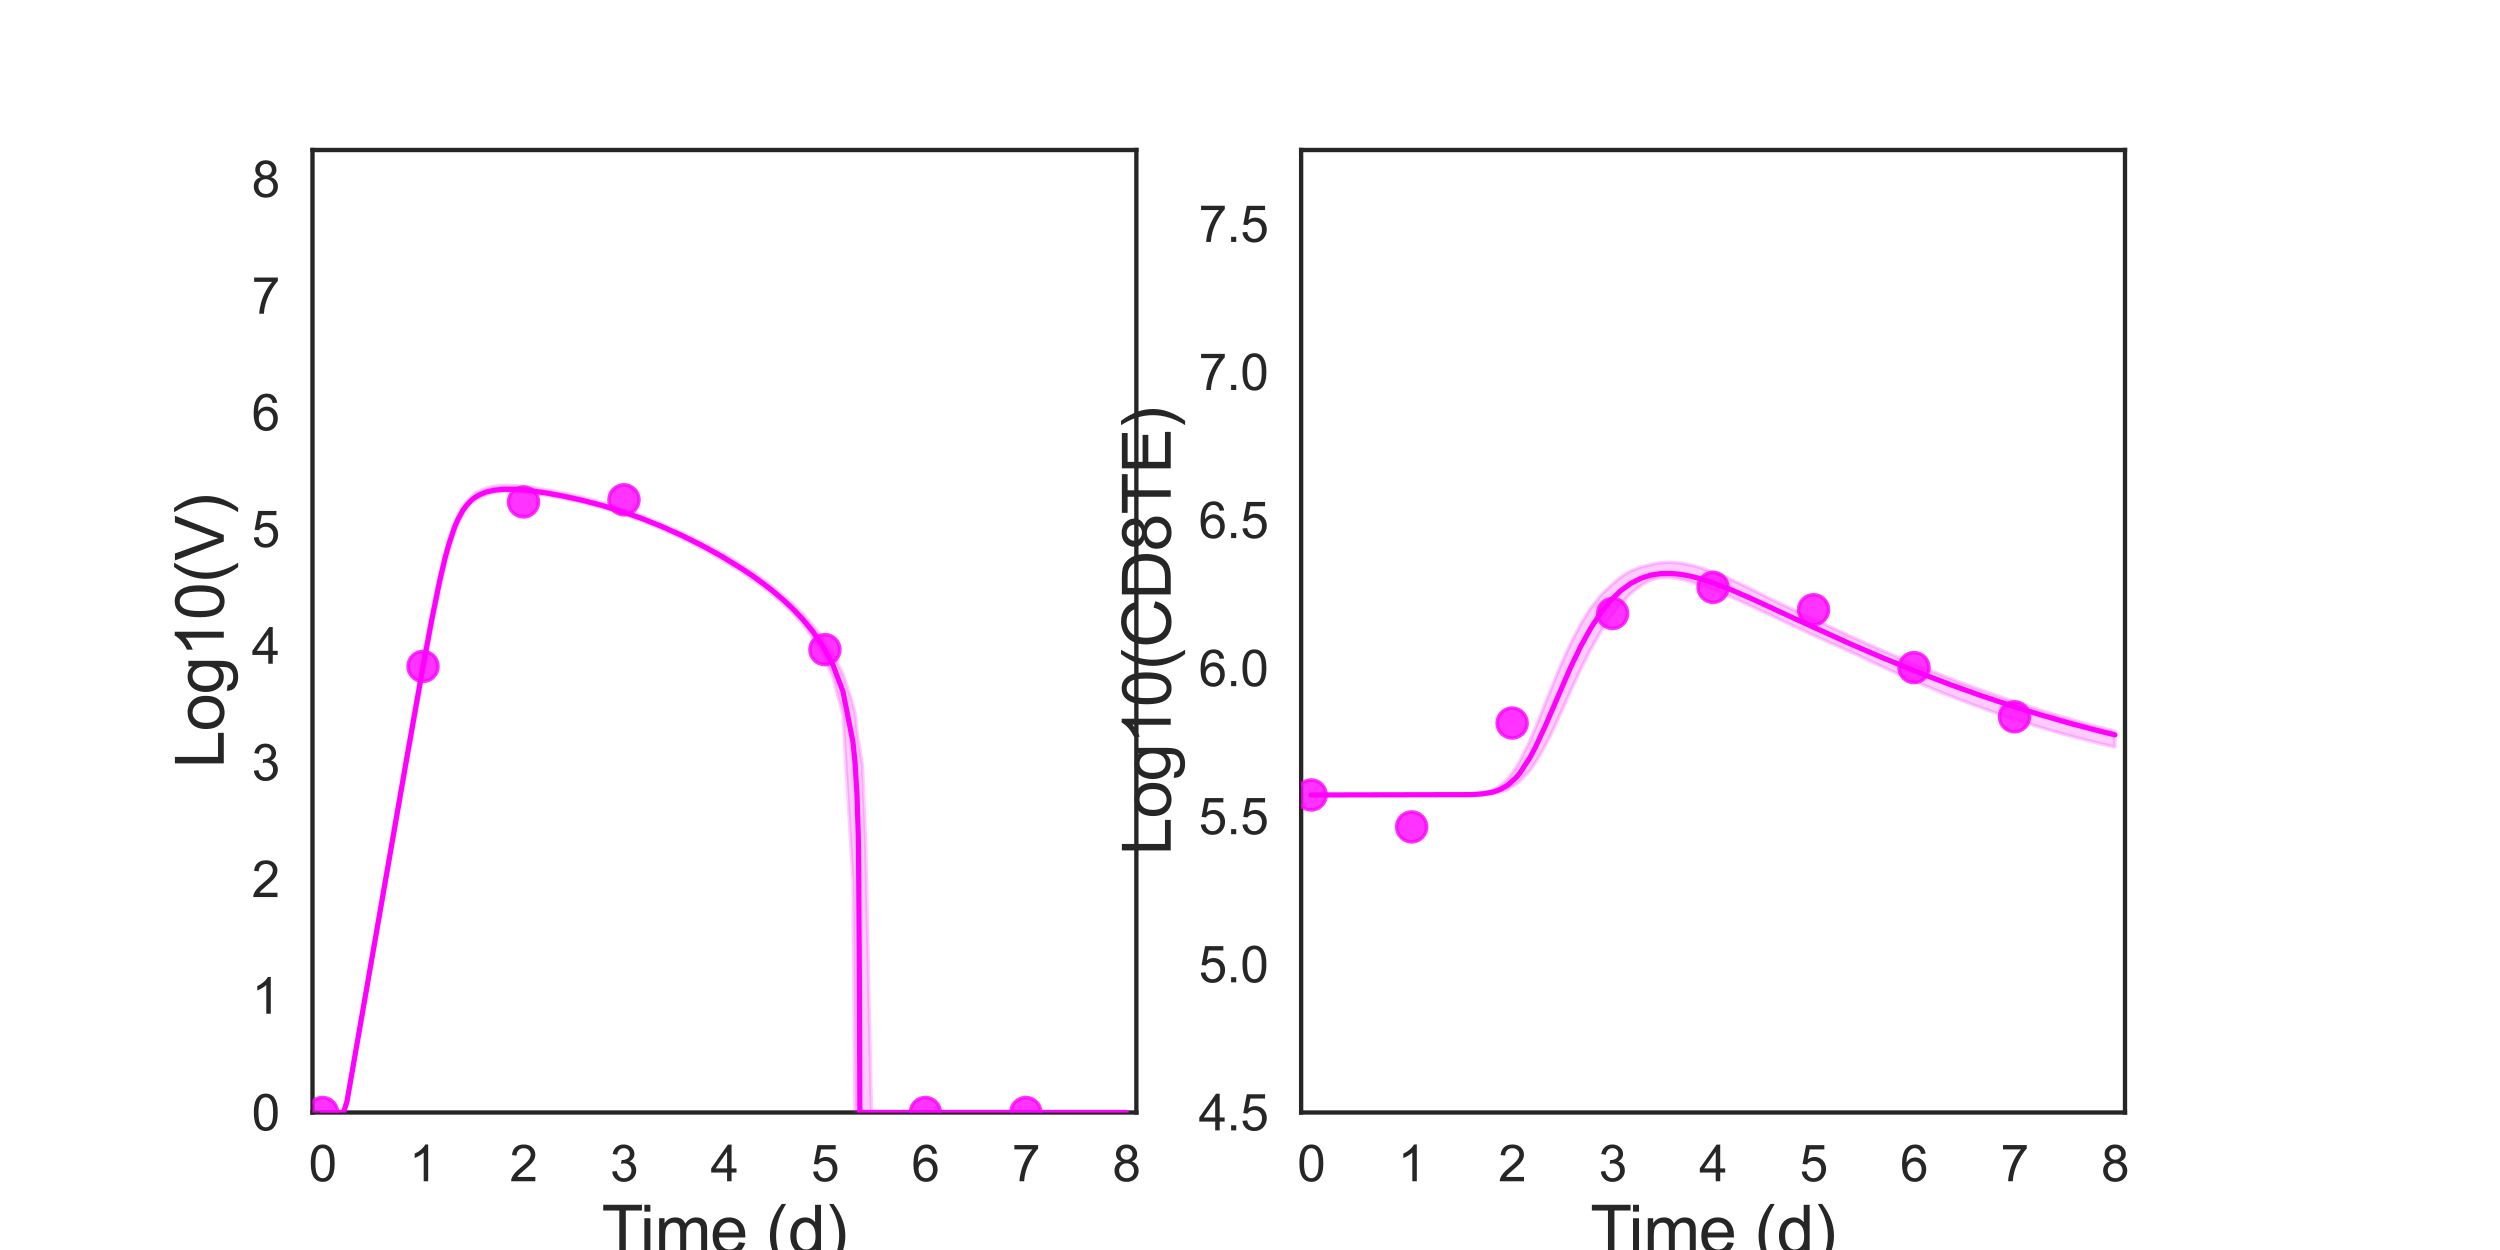 <?xml version="1.0" encoding="utf-8" standalone="no"?>
<!DOCTYPE svg PUBLIC "-//W3C//DTD SVG 1.1//EN"
  "http://www.w3.org/Graphics/SVG/1.1/DTD/svg11.dtd">
<svg xmlns:xlink="http://www.w3.org/1999/xlink" width="720pt" height="360pt" viewBox="0 0 720 360" xmlns="http://www.w3.org/2000/svg" version="1.1">
 <defs>
  <style type="text/css">*{stroke-linejoin: round; stroke-linecap: butt}</style>
 </defs>
 <g id="figure_1">
  <g id="patch_1">
   <path d="M 0 360 
L 720 360 
L 720 0 
L 0 0 
z
" style="fill: #ffffff"/>
  </g>
  <g id="axes_1">
   <g id="patch_2">
    <path d="M 90 320.4 
L 327.273 320.4 
L 327.273 43.2 
L 90 43.2 
z
" style="fill: #ffffff"/>
   </g>
   <g id="matplotlib.axis_1">
    <g id="xtick_1">
     <g id="text_1">
      <!-- 0 -->
      <g style="fill: #262626" transform="translate(88.89 340.207) scale(0.144 -0.144)">
       <defs>
        <path id="ArialMT-30" d="M 266 2259 
Q 266 3072 433 3567 
Q 600 4063 929 4331 
Q 1259 4600 1759 4600 
Q 2128 4600 2406 4451 
Q 2684 4303 2865 4023 
Q 3047 3744 3150 3342 
Q 3253 2941 3253 2259 
Q 3253 1453 3087 958 
Q 2922 463 2592 192 
Q 2263 -78 1759 -78 
Q 1097 -78 719 397 
Q 266 969 266 2259 
z
M 844 2259 
Q 844 1131 1108 757 
Q 1372 384 1759 384 
Q 2147 384 2411 759 
Q 2675 1134 2675 2259 
Q 2675 3391 2411 3762 
Q 2147 4134 1753 4134 
Q 1366 4134 1134 3806 
Q 844 3388 844 2259 
z
" transform="scale(0.016)"/>
       </defs>
       <use xlink:href="#ArialMT-30"/>
      </g>
     </g>
    </g>
    <g id="xtick_2">
     <g id="text_2">
      <!-- 1 -->
      <g style="fill: #262626" transform="translate(117.825 340.207) scale(0.144 -0.144)">
       <defs>
        <path id="ArialMT-31" d="M 2384 0 
L 1822 0 
L 1822 3584 
Q 1619 3391 1289 3197 
Q 959 3003 697 2906 
L 697 3450 
Q 1169 3672 1522 3987 
Q 1875 4303 2022 4600 
L 2384 4600 
L 2384 0 
z
" transform="scale(0.016)"/>
       </defs>
       <use xlink:href="#ArialMT-31"/>
      </g>
     </g>
    </g>
    <g id="xtick_3">
     <g id="text_3">
      <!-- 2 -->
      <g style="fill: #262626" transform="translate(146.761 340.207) scale(0.144 -0.144)">
       <defs>
        <path id="ArialMT-32" d="M 3222 541 
L 3222 0 
L 194 0 
Q 188 203 259 391 
Q 375 700 629 1000 
Q 884 1300 1366 1694 
Q 2113 2306 2375 2664 
Q 2638 3022 2638 3341 
Q 2638 3675 2398 3904 
Q 2159 4134 1775 4134 
Q 1369 4134 1125 3890 
Q 881 3647 878 3216 
L 300 3275 
Q 359 3922 746 4261 
Q 1134 4600 1788 4600 
Q 2447 4600 2831 4234 
Q 3216 3869 3216 3328 
Q 3216 3053 3103 2787 
Q 2991 2522 2730 2228 
Q 2469 1934 1863 1422 
Q 1356 997 1212 845 
Q 1069 694 975 541 
L 3222 541 
z
" transform="scale(0.016)"/>
       </defs>
       <use xlink:href="#ArialMT-32"/>
      </g>
     </g>
    </g>
    <g id="xtick_4">
     <g id="text_4">
      <!-- 3 -->
      <g style="fill: #262626" transform="translate(175.697 340.207) scale(0.144 -0.144)">
       <defs>
        <path id="ArialMT-33" d="M 269 1209 
L 831 1284 
Q 928 806 1161 595 
Q 1394 384 1728 384 
Q 2125 384 2398 659 
Q 2672 934 2672 1341 
Q 2672 1728 2419 1979 
Q 2166 2231 1775 2231 
Q 1616 2231 1378 2169 
L 1441 2663 
Q 1497 2656 1531 2656 
Q 1891 2656 2178 2843 
Q 2466 3031 2466 3422 
Q 2466 3731 2256 3934 
Q 2047 4138 1716 4138 
Q 1388 4138 1169 3931 
Q 950 3725 888 3313 
L 325 3413 
Q 428 3978 793 4289 
Q 1159 4600 1703 4600 
Q 2078 4600 2393 4439 
Q 2709 4278 2876 4000 
Q 3044 3722 3044 3409 
Q 3044 3113 2884 2869 
Q 2725 2625 2413 2481 
Q 2819 2388 3044 2092 
Q 3269 1797 3269 1353 
Q 3269 753 2831 336 
Q 2394 -81 1725 -81 
Q 1122 -81 723 278 
Q 325 638 269 1209 
z
" transform="scale(0.016)"/>
       </defs>
       <use xlink:href="#ArialMT-33"/>
      </g>
     </g>
    </g>
    <g id="xtick_5">
     <g id="text_5">
      <!-- 4 -->
      <g style="fill: #262626" transform="translate(204.632 340.207) scale(0.144 -0.144)">
       <defs>
        <path id="ArialMT-34" d="M 2069 0 
L 2069 1097 
L 81 1097 
L 81 1613 
L 2172 4581 
L 2631 4581 
L 2631 1613 
L 3250 1613 
L 3250 1097 
L 2631 1097 
L 2631 0 
L 2069 0 
z
M 2069 1613 
L 2069 3678 
L 634 1613 
L 2069 1613 
z
" transform="scale(0.016)"/>
       </defs>
       <use xlink:href="#ArialMT-34"/>
      </g>
     </g>
    </g>
    <g id="xtick_6">
     <g id="text_6">
      <!-- 5 -->
      <g style="fill: #262626" transform="translate(233.568 340.207) scale(0.144 -0.144)">
       <defs>
        <path id="ArialMT-35" d="M 266 1200 
L 856 1250 
Q 922 819 1161 601 
Q 1400 384 1738 384 
Q 2144 384 2425 690 
Q 2706 997 2706 1503 
Q 2706 1984 2436 2262 
Q 2166 2541 1728 2541 
Q 1456 2541 1237 2417 
Q 1019 2294 894 2097 
L 366 2166 
L 809 4519 
L 3088 4519 
L 3088 3981 
L 1259 3981 
L 1013 2750 
Q 1425 3038 1878 3038 
Q 2478 3038 2890 2622 
Q 3303 2206 3303 1553 
Q 3303 931 2941 478 
Q 2500 -78 1738 -78 
Q 1113 -78 717 272 
Q 322 622 266 1200 
z
" transform="scale(0.016)"/>
       </defs>
       <use xlink:href="#ArialMT-35"/>
      </g>
     </g>
    </g>
    <g id="xtick_7">
     <g id="text_7">
      <!-- 6 -->
      <g style="fill: #262626" transform="translate(262.504 340.207) scale(0.144 -0.144)">
       <defs>
        <path id="ArialMT-36" d="M 3184 3459 
L 2625 3416 
Q 2550 3747 2413 3897 
Q 2184 4138 1850 4138 
Q 1581 4138 1378 3988 
Q 1113 3794 959 3422 
Q 806 3050 800 2363 
Q 1003 2672 1297 2822 
Q 1591 2972 1913 2972 
Q 2475 2972 2870 2558 
Q 3266 2144 3266 1488 
Q 3266 1056 3080 686 
Q 2894 316 2569 119 
Q 2244 -78 1831 -78 
Q 1128 -78 684 439 
Q 241 956 241 2144 
Q 241 3472 731 4075 
Q 1159 4600 1884 4600 
Q 2425 4600 2770 4297 
Q 3116 3994 3184 3459 
z
M 888 1484 
Q 888 1194 1011 928 
Q 1134 663 1356 523 
Q 1578 384 1822 384 
Q 2178 384 2434 671 
Q 2691 959 2691 1453 
Q 2691 1928 2437 2201 
Q 2184 2475 1800 2475 
Q 1419 2475 1153 2201 
Q 888 1928 888 1484 
z
" transform="scale(0.016)"/>
       </defs>
       <use xlink:href="#ArialMT-36"/>
      </g>
     </g>
    </g>
    <g id="xtick_8">
     <g id="text_8">
      <!-- 7 -->
      <g style="fill: #262626" transform="translate(291.44 340.207) scale(0.144 -0.144)">
       <defs>
        <path id="ArialMT-37" d="M 303 3981 
L 303 4522 
L 3269 4522 
L 3269 4084 
Q 2831 3619 2401 2847 
Q 1972 2075 1738 1259 
Q 1569 684 1522 0 
L 944 0 
Q 953 541 1156 1306 
Q 1359 2072 1739 2783 
Q 2119 3494 2547 3981 
L 303 3981 
z
" transform="scale(0.016)"/>
       </defs>
       <use xlink:href="#ArialMT-37"/>
      </g>
     </g>
    </g>
    <g id="xtick_9">
     <g id="text_9">
      <!-- 8 -->
      <g style="fill: #262626" transform="translate(320.375 340.207) scale(0.144 -0.144)">
       <defs>
        <path id="ArialMT-38" d="M 1131 2484 
Q 781 2613 612 2850 
Q 444 3088 444 3419 
Q 444 3919 803 4259 
Q 1163 4600 1759 4600 
Q 2359 4600 2725 4251 
Q 3091 3903 3091 3403 
Q 3091 3084 2923 2848 
Q 2756 2613 2416 2484 
Q 2838 2347 3058 2040 
Q 3278 1734 3278 1309 
Q 3278 722 2862 322 
Q 2447 -78 1769 -78 
Q 1091 -78 675 323 
Q 259 725 259 1325 
Q 259 1772 486 2073 
Q 713 2375 1131 2484 
z
M 1019 3438 
Q 1019 3113 1228 2906 
Q 1438 2700 1772 2700 
Q 2097 2700 2305 2904 
Q 2513 3109 2513 3406 
Q 2513 3716 2298 3927 
Q 2084 4138 1766 4138 
Q 1444 4138 1231 3931 
Q 1019 3725 1019 3438 
z
M 838 1322 
Q 838 1081 952 856 
Q 1066 631 1291 507 
Q 1516 384 1775 384 
Q 2178 384 2440 643 
Q 2703 903 2703 1303 
Q 2703 1709 2433 1975 
Q 2163 2241 1756 2241 
Q 1359 2241 1098 1978 
Q 838 1716 838 1322 
z
" transform="scale(0.016)"/>
       </defs>
       <use xlink:href="#ArialMT-38"/>
      </g>
     </g>
    </g>
    <g id="text_10">
     <!-- Time (d) -->
     <g style="fill: #262626" transform="translate(173.266 361.046) scale(0.192 -0.192)">
      <defs>
       <path id="ArialMT-54" d="M 1659 0 
L 1659 4041 
L 150 4041 
L 150 4581 
L 3781 4581 
L 3781 4041 
L 2266 4041 
L 2266 0 
L 1659 0 
z
" transform="scale(0.016)"/>
       <path id="ArialMT-69" d="M 425 3934 
L 425 4581 
L 988 4581 
L 988 3934 
L 425 3934 
z
M 425 0 
L 425 3319 
L 988 3319 
L 988 0 
L 425 0 
z
" transform="scale(0.016)"/>
       <path id="ArialMT-6d" d="M 422 0 
L 422 3319 
L 925 3319 
L 925 2853 
Q 1081 3097 1340 3245 
Q 1600 3394 1931 3394 
Q 2300 3394 2536 3241 
Q 2772 3088 2869 2813 
Q 3263 3394 3894 3394 
Q 4388 3394 4653 3120 
Q 4919 2847 4919 2278 
L 4919 0 
L 4359 0 
L 4359 2091 
Q 4359 2428 4304 2576 
Q 4250 2725 4106 2815 
Q 3963 2906 3769 2906 
Q 3419 2906 3187 2673 
Q 2956 2441 2956 1928 
L 2956 0 
L 2394 0 
L 2394 2156 
Q 2394 2531 2256 2718 
Q 2119 2906 1806 2906 
Q 1569 2906 1367 2781 
Q 1166 2656 1075 2415 
Q 984 2175 984 1722 
L 984 0 
L 422 0 
z
" transform="scale(0.016)"/>
       <path id="ArialMT-65" d="M 2694 1069 
L 3275 997 
Q 3138 488 2766 206 
Q 2394 -75 1816 -75 
Q 1088 -75 661 373 
Q 234 822 234 1631 
Q 234 2469 665 2931 
Q 1097 3394 1784 3394 
Q 2450 3394 2872 2941 
Q 3294 2488 3294 1666 
Q 3294 1616 3291 1516 
L 816 1516 
Q 847 969 1125 678 
Q 1403 388 1819 388 
Q 2128 388 2347 550 
Q 2566 713 2694 1069 
z
M 847 1978 
L 2700 1978 
Q 2663 2397 2488 2606 
Q 2219 2931 1791 2931 
Q 1403 2931 1139 2672 
Q 875 2413 847 1978 
z
" transform="scale(0.016)"/>
       <path id="ArialMT-20" transform="scale(0.016)"/>
       <path id="ArialMT-28" d="M 1497 -1347 
Q 1031 -759 709 28 
Q 388 816 388 1659 
Q 388 2403 628 3084 
Q 909 3875 1497 4659 
L 1900 4659 
Q 1522 4009 1400 3731 
Q 1209 3300 1100 2831 
Q 966 2247 966 1656 
Q 966 153 1900 -1347 
L 1497 -1347 
z
" transform="scale(0.016)"/>
       <path id="ArialMT-64" d="M 2575 0 
L 2575 419 
Q 2259 -75 1647 -75 
Q 1250 -75 917 144 
Q 584 363 401 755 
Q 219 1147 219 1656 
Q 219 2153 384 2558 
Q 550 2963 881 3178 
Q 1213 3394 1622 3394 
Q 1922 3394 2156 3267 
Q 2391 3141 2538 2938 
L 2538 4581 
L 3097 4581 
L 3097 0 
L 2575 0 
z
M 797 1656 
Q 797 1019 1065 703 
Q 1334 388 1700 388 
Q 2069 388 2326 689 
Q 2584 991 2584 1609 
Q 2584 2291 2321 2609 
Q 2059 2928 1675 2928 
Q 1300 2928 1048 2622 
Q 797 2316 797 1656 
z
" transform="scale(0.016)"/>
       <path id="ArialMT-29" d="M 791 -1347 
L 388 -1347 
Q 1322 153 1322 1656 
Q 1322 2244 1188 2822 
Q 1081 3291 891 3722 
Q 769 4003 388 4659 
L 791 4659 
Q 1378 3875 1659 3084 
Q 1900 2403 1900 1659 
Q 1900 816 1576 28 
Q 1253 -759 791 -1347 
z
" transform="scale(0.016)"/>
      </defs>
      <use xlink:href="#ArialMT-54"/>
      <use xlink:href="#ArialMT-69" x="57.334"/>
      <use xlink:href="#ArialMT-6d" x="79.551"/>
      <use xlink:href="#ArialMT-65" x="162.852"/>
      <use xlink:href="#ArialMT-20" x="218.467"/>
      <use xlink:href="#ArialMT-28" x="246.25"/>
      <use xlink:href="#ArialMT-64" x="279.551"/>
      <use xlink:href="#ArialMT-29" x="335.166"/>
     </g>
    </g>
   </g>
   <g id="matplotlib.axis_2">
    <g id="ytick_1">
     <g id="text_11">
      <!-- 0 -->
      <g style="fill: #262626" transform="translate(72.492 325.554) scale(0.144 -0.144)">
       <use xlink:href="#ArialMT-30"/>
      </g>
     </g>
    </g>
    <g id="ytick_2">
     <g id="text_12">
      <!-- 1 -->
      <g style="fill: #262626" transform="translate(72.492 291.954) scale(0.144 -0.144)">
       <use xlink:href="#ArialMT-31"/>
      </g>
     </g>
    </g>
    <g id="ytick_3">
     <g id="text_13">
      <!-- 2 -->
      <g style="fill: #262626" transform="translate(72.492 258.354) scale(0.144 -0.144)">
       <use xlink:href="#ArialMT-32"/>
      </g>
     </g>
    </g>
    <g id="ytick_4">
     <g id="text_14">
      <!-- 3 -->
      <g style="fill: #262626" transform="translate(72.492 224.754) scale(0.144 -0.144)">
       <use xlink:href="#ArialMT-33"/>
      </g>
     </g>
    </g>
    <g id="ytick_5">
     <g id="text_15">
      <!-- 4 -->
      <g style="fill: #262626" transform="translate(72.492 191.154) scale(0.144 -0.144)">
       <use xlink:href="#ArialMT-34"/>
      </g>
     </g>
    </g>
    <g id="ytick_6">
     <g id="text_16">
      <!-- 5 -->
      <g style="fill: #262626" transform="translate(72.492 157.554) scale(0.144 -0.144)">
       <use xlink:href="#ArialMT-35"/>
      </g>
     </g>
    </g>
    <g id="ytick_7">
     <g id="text_17">
      <!-- 6 -->
      <g style="fill: #262626" transform="translate(72.492 123.954) scale(0.144 -0.144)">
       <use xlink:href="#ArialMT-36"/>
      </g>
     </g>
    </g>
    <g id="ytick_8">
     <g id="text_18">
      <!-- 7 -->
      <g style="fill: #262626" transform="translate(72.492 90.354) scale(0.144 -0.144)">
       <use xlink:href="#ArialMT-37"/>
      </g>
     </g>
    </g>
    <g id="ytick_9">
     <g id="text_19">
      <!-- 8 -->
      <g style="fill: #262626" transform="translate(72.492 56.754) scale(0.144 -0.144)">
       <use xlink:href="#ArialMT-38"/>
      </g>
     </g>
    </g>
    <g id="text_20">
     <!-- Log10(V) -->
     <g style="fill: #262626" transform="translate(64.451 221.289) rotate(-90) scale(0.192 -0.192)">
      <defs>
       <path id="ArialMT-4c" d="M 469 0 
L 469 4581 
L 1075 4581 
L 1075 541 
L 3331 541 
L 3331 0 
L 469 0 
z
" transform="scale(0.016)"/>
       <path id="ArialMT-6f" d="M 213 1659 
Q 213 2581 725 3025 
Q 1153 3394 1769 3394 
Q 2453 3394 2887 2945 
Q 3322 2497 3322 1706 
Q 3322 1066 3130 698 
Q 2938 331 2570 128 
Q 2203 -75 1769 -75 
Q 1072 -75 642 372 
Q 213 819 213 1659 
z
M 791 1659 
Q 791 1022 1069 705 
Q 1347 388 1769 388 
Q 2188 388 2466 706 
Q 2744 1025 2744 1678 
Q 2744 2294 2464 2611 
Q 2184 2928 1769 2928 
Q 1347 2928 1069 2612 
Q 791 2297 791 1659 
z
" transform="scale(0.016)"/>
       <path id="ArialMT-67" d="M 319 -275 
L 866 -356 
Q 900 -609 1056 -725 
Q 1266 -881 1628 -881 
Q 2019 -881 2231 -725 
Q 2444 -569 2519 -288 
Q 2563 -116 2559 434 
Q 2191 0 1641 0 
Q 956 0 581 494 
Q 206 988 206 1678 
Q 206 2153 378 2554 
Q 550 2956 876 3175 
Q 1203 3394 1644 3394 
Q 2231 3394 2613 2919 
L 2613 3319 
L 3131 3319 
L 3131 450 
Q 3131 -325 2973 -648 
Q 2816 -972 2473 -1159 
Q 2131 -1347 1631 -1347 
Q 1038 -1347 672 -1080 
Q 306 -813 319 -275 
z
M 784 1719 
Q 784 1066 1043 766 
Q 1303 466 1694 466 
Q 2081 466 2343 764 
Q 2606 1063 2606 1700 
Q 2606 2309 2336 2618 
Q 2066 2928 1684 2928 
Q 1309 2928 1046 2623 
Q 784 2319 784 1719 
z
" transform="scale(0.016)"/>
       <path id="ArialMT-56" d="M 1803 0 
L 28 4581 
L 684 4581 
L 1875 1253 
Q 2019 853 2116 503 
Q 2222 878 2363 1253 
L 3600 4581 
L 4219 4581 
L 2425 0 
L 1803 0 
z
" transform="scale(0.016)"/>
      </defs>
      <use xlink:href="#ArialMT-4c"/>
      <use xlink:href="#ArialMT-6f" x="55.615"/>
      <use xlink:href="#ArialMT-67" x="111.23"/>
      <use xlink:href="#ArialMT-31" x="166.846"/>
      <use xlink:href="#ArialMT-30" x="222.461"/>
      <use xlink:href="#ArialMT-28" x="278.076"/>
      <use xlink:href="#ArialMT-56" x="311.377"/>
      <use xlink:href="#ArialMT-29" x="378.076"/>
     </g>
    </g>
   </g>
   <g id="patch_3">
    <path d="M 90 320.4 
L 90 43.2 
" style="fill: none; stroke: #262626; stroke-width: 1.25; stroke-linejoin: miter; stroke-linecap: square"/>
   </g>
   <g id="patch_4">
    <path d="M 327.273 320.4 
L 327.273 43.2 
" style="fill: none; stroke: #262626; stroke-width: 1.25; stroke-linejoin: miter; stroke-linecap: square"/>
   </g>
   <g id="patch_5">
    <path d="M 90 320.4 
L 327.273 320.4 
" style="fill: none; stroke: #262626; stroke-width: 1.25; stroke-linejoin: miter; stroke-linecap: square"/>
   </g>
   <g id="patch_6">
    <path d="M 90 43.2 
L 327.273 43.2 
" style="fill: none; stroke: #262626; stroke-width: 1.25; stroke-linejoin: miter; stroke-linecap: square"/>
   </g>
   <g id="PolyCollection_1">
    <defs>
     <path id="m4a3218e621" d="M 92.894 -39.6 
L 92.894 -39.6 
L 92.894 -39.6 
L 92.898 -39.6 
L 92.936 -39.6 
L 93.01 -39.6 
L 93.182 -39.6 
L 93.566 -39.6 
L 93.949 -39.6 
L 94.719 -39.6 
L 95.49 -39.6 
L 96.629 -39.6 
L 97.573 -39.6 
L 98.938 -39.6 
L 99.941 -42.15 
L 101.46 -50.784 
L 102.457 -56.464 
L 103.827 -64.308 
L 104.854 -70.158 
L 106.337 -78.639 
L 107.348 -84.364 
L 108.693 -91.984 
L 109.724 -97.801 
L 111.164 -105.957 
L 112.177 -111.673 
L 113.505 -119.179 
L 114.533 -124.968 
L 115.944 -132.937 
L 116.953 -138.612 
L 118.274 -146.029 
L 119.297 -151.743 
L 120.704 -159.57 
L 121.72 -165.153 
L 123.221 -173.27 
L 124.222 -178.551 
L 125.599 -185.514 
L 126.644 -190.522 
L 128.147 -197.063 
L 129.198 -201.155 
L 130.818 -206.35 
L 131.873 -209.153 
L 133.314 -212.048 
L 134.393 -213.62 
L 135.756 -215.099 
L 136.758 -215.934 
L 137.97 -216.702 
L 138.959 -217.188 
L 139.986 -217.578 
L 140.844 -217.835 
L 141.612 -218.018 
L 142.278 -218.146 
L 142.872 -218.238 
L 143.4 -218.305 
L 143.928 -218.358 
L 144.359 -218.394 
L 144.751 -218.419 
L 145.144 -218.438 
L 145.464 -218.45 
L 145.826 -218.459 
L 146.986 -218.459 
L 147.464 -218.452 
L 148.857 -218.39 
L 149.515 -218.351 
L 151.813 -218.142 
L 152.958 -218.013 
L 155.852 -217.612 
L 157.363 -217.374 
L 160.256 -216.862 
L 162.224 -216.481 
L 165.118 -215.873 
L 167.527 -215.325 
L 170.421 -214.613 
L 173.315 -213.842 
L 176.208 -212.999 
L 179.102 -212.081 
L 181.995 -211.08 
L 184.889 -210.004 
L 187.782 -208.861 
L 190.676 -207.63 
L 193.57 -206.324 
L 196.463 -204.951 
L 199.357 -203.511 
L 202.25 -202.001 
L 205.144 -200.416 
L 208.037 -198.753 
L 210.931 -197.001 
L 213.825 -195.15 
L 216.718 -193.186 
L 219.612 -191.086 
L 222.505 -188.821 
L 225.399 -186.3 
L 228.292 -183.507 
L 231.186 -180.211 
L 234.08 -176.311 
L 236.973 -171.478 
L 239.867 -164.946 
L 242.76 -154.273 
L 245.654 -106.561 
L 246.233 -39.6 
L 246.811 -39.6 
L 247.003 -39.6 
L 247.184 -39.6 
L 247.252 -39.6 
L 247.439 -39.6 
L 247.469 -39.6 
L 247.49 -39.6 
L 247.517 -39.6 
L 247.539 -39.6 
L 247.539 -39.6 
L 247.545 -39.6 
L 247.556 -39.6 
L 247.571 -39.6 
L 247.598 -39.6 
L 247.639 -39.6 
L 247.691 -39.6 
L 247.766 -39.6 
L 247.905 -39.6 
L 248.412 -39.6 
L 249.354 -39.6 
L 250.989 -39.6 
L 252.623 -39.6 
L 254.945 -39.6 
L 257.267 -39.6 
L 259.991 -39.6 
L 262.715 -39.6 
L 265.608 -39.6 
L 268.502 -39.6 
L 271.396 -39.6 
L 274.289 -39.6 
L 277.183 -39.6 
L 280.076 -39.6 
L 282.97 -39.6 
L 285.863 -39.6 
L 288.757 -39.6 
L 291.651 -39.6 
L 294.544 -39.6 
L 297.438 -39.6 
L 300.331 -39.6 
L 303.225 -39.6 
L 306.118 -39.6 
L 309.012 -39.6 
L 311.906 -39.6 
L 314.799 -39.6 
L 317.693 -39.6 
L 320.586 -39.6 
L 323.48 -39.6 
L 324.379 -39.6 
L 324.379 -39.6 
L 324.379 -39.6 
L 323.48 -39.6 
L 320.586 -39.6 
L 317.693 -39.6 
L 314.799 -39.6 
L 311.906 -39.6 
L 309.012 -39.6 
L 306.118 -39.6 
L 303.225 -39.6 
L 300.331 -39.6 
L 297.438 -39.6 
L 294.544 -39.6 
L 291.651 -39.6 
L 288.757 -39.6 
L 285.863 -39.6 
L 282.97 -39.6 
L 280.076 -39.6 
L 277.183 -39.6 
L 274.289 -39.6 
L 271.396 -39.6 
L 268.502 -39.6 
L 265.608 -39.6 
L 262.715 -39.6 
L 259.991 -39.6 
L 257.267 -39.6 
L 254.945 -39.6 
L 252.623 -39.6 
L 250.989 -39.6 
L 249.354 -115.866 
L 248.412 -139.393 
L 247.905 -142.558 
L 247.766 -143.424 
L 247.691 -143.892 
L 247.639 -144.217 
L 247.598 -144.474 
L 247.571 -144.642 
L 247.556 -144.735 
L 247.545 -144.805 
L 247.539 -144.842 
L 247.539 -144.845 
L 247.517 -144.977 
L 247.49 -145.148 
L 247.469 -145.28 
L 247.439 -145.468 
L 247.252 -146.637 
L 247.184 -147.055 
L 247.003 -148.188 
L 246.811 -149.684 
L 246.233 -154.801 
L 245.654 -157.14 
L 242.76 -165.982 
L 239.867 -171.82 
L 236.973 -176.284 
L 234.08 -179.981 
L 231.186 -183.182 
L 228.292 -186.002 
L 225.399 -188.572 
L 222.505 -190.98 
L 219.612 -193.189 
L 216.718 -195.236 
L 213.825 -197.147 
L 210.931 -198.941 
L 208.037 -200.63 
L 205.144 -202.225 
L 202.25 -203.733 
L 199.357 -205.159 
L 196.463 -206.507 
L 193.57 -207.779 
L 190.676 -209.047 
L 187.782 -210.265 
L 184.889 -211.418 
L 181.995 -212.497 
L 179.102 -213.503 
L 176.208 -214.437 
L 173.315 -215.302 
L 170.421 -216.1 
L 167.527 -216.835 
L 165.118 -217.399 
L 162.224 -218.025 
L 160.256 -218.419 
L 157.363 -218.94 
L 155.852 -219.191 
L 152.958 -219.645 
L 151.813 -219.799 
L 149.515 -220.059 
L 148.857 -220.11 
L 147.464 -220.198 
L 146.986 -220.213 
L 145.826 -220.234 
L 145.464 -220.23 
L 145.144 -220.223 
L 144.751 -220.21 
L 144.359 -220.19 
L 143.928 -220.162 
L 143.4 -220.114 
L 142.872 -220.053 
L 142.278 -219.965 
L 141.612 -219.842 
L 140.844 -219.662 
L 139.986 -219.406 
L 138.959 -219.014 
L 137.97 -218.516 
L 136.758 -217.761 
L 135.756 -216.935 
L 134.393 -215.596 
L 133.314 -214.096 
L 131.873 -211.611 
L 130.818 -209.198 
L 129.198 -204.59 
L 128.147 -200.941 
L 126.644 -194.743 
L 125.599 -189.93 
L 124.222 -183.027 
L 123.221 -177.757 
L 121.72 -169.523 
L 120.704 -163.844 
L 119.297 -155.832 
L 118.274 -149.976 
L 116.953 -142.358 
L 115.944 -136.532 
L 114.533 -128.335 
L 113.505 -122.383 
L 112.177 -114.661 
L 111.164 -108.784 
L 109.724 -100.392 
L 108.693 -94.416 
L 107.348 -86.696 
L 106.337 -80.898 
L 104.854 -72.383 
L 103.827 -66.49 
L 102.457 -58.623 
L 101.46 -52.9 
L 99.941 -44.231 
L 98.938 -39.918 
L 97.573 -39.6 
L 96.629 -39.6 
L 95.49 -39.6 
L 94.719 -39.6 
L 93.949 -39.6 
L 93.566 -39.6 
L 93.182 -39.6 
L 93.01 -39.6 
L 92.936 -39.6 
L 92.898 -39.6 
L 92.894 -39.6 
L 92.894 -39.6 
z
" style="stroke: #ff00ff; stroke-opacity: 0.2"/>
    </defs>
    <g clip-path="url(#pa87ab9ea80)">
     <use xlink:href="#m4a3218e621" x="0" y="360" style="fill: #ff00ff; fill-opacity: 0.2; stroke: #ff00ff; stroke-opacity: 0.2"/>
    </g>
   </g>
   <g id="PathCollection_1">
    <defs>
     <path id="mc4c2728ec6" d="M 0 4.33 
C 1.148 4.33 2.25 3.874 3.062 3.062 
C 3.874 2.25 4.33 1.148 4.33 0 
C 4.33 -1.148 3.874 -2.25 3.062 -3.062 
C 2.25 -3.874 1.148 -4.33 0 -4.33 
C -1.148 -4.33 -2.25 -3.874 -3.062 -3.062 
C -3.874 -2.25 -4.33 -1.148 -4.33 0 
C -4.33 1.148 -3.874 2.25 -3.062 3.062 
C -2.25 3.874 -1.148 4.33 0 4.33 
z
" style="stroke: #ff00ff; stroke-opacity: 0.8"/>
    </defs>
    <g clip-path="url(#pa87ab9ea80)">
     <use xlink:href="#mc4c2728ec6" x="92.894" y="320.4" style="fill: #ff00ff; fill-opacity: 0.8; stroke: #ff00ff; stroke-opacity: 0.8"/>
     <use xlink:href="#mc4c2728ec6" x="121.829" y="191.916" style="fill: #ff00ff; fill-opacity: 0.8; stroke: #ff00ff; stroke-opacity: 0.8"/>
     <use xlink:href="#mc4c2728ec6" x="150.765" y="144.554" style="fill: #ff00ff; fill-opacity: 0.8; stroke: #ff00ff; stroke-opacity: 0.8"/>
     <use xlink:href="#mc4c2728ec6" x="179.701" y="143.938" style="fill: #ff00ff; fill-opacity: 0.8; stroke: #ff00ff; stroke-opacity: 0.8"/>
     <use xlink:href="#mc4c2728ec6" x="237.572" y="187.094" style="fill: #ff00ff; fill-opacity: 0.8; stroke: #ff00ff; stroke-opacity: 0.8"/>
     <use xlink:href="#mc4c2728ec6" x="266.508" y="320.4" style="fill: #ff00ff; fill-opacity: 0.8; stroke: #ff00ff; stroke-opacity: 0.8"/>
     <use xlink:href="#mc4c2728ec6" x="295.443" y="320.4" style="fill: #ff00ff; fill-opacity: 0.8; stroke: #ff00ff; stroke-opacity: 0.8"/>
    </g>
   </g>
   <g id="line2d_1">
    <path d="M 92.894 320.4 
L 98.938 320.4 
L 99.941 317.189 
L 116.953 219.487 
L 121.72 192.586 
L 124.222 179.104 
L 126.644 167.226 
L 128.147 160.847 
L 129.198 156.981 
L 130.818 152.104 
L 131.873 149.605 
L 133.314 146.975 
L 134.393 145.491 
L 135.756 144.075 
L 136.758 143.288 
L 137.97 142.554 
L 139.986 141.723 
L 142.278 141.188 
L 144.751 140.933 
L 147.464 140.91 
L 149.515 141.015 
L 152.958 141.354 
L 157.363 141.993 
L 162.224 142.887 
L 167.527 144.05 
L 173.315 145.55 
L 179.102 147.31 
L 184.889 149.347 
L 190.676 151.664 
L 196.463 154.261 
L 202.25 157.144 
L 208.037 160.337 
L 213.825 163.895 
L 216.718 165.84 
L 219.612 167.921 
L 222.505 170.166 
L 225.399 172.611 
L 228.292 175.313 
L 231.186 178.353 
L 234.08 181.865 
L 236.973 186.078 
L 239.867 191.449 
L 242.76 199.112 
L 245.654 213.712 
L 246.233 219.449 
L 246.811 228.744 
L 247.184 240.719 
L 247.252 244.415 
L 247.49 280.302 
L 247.639 320.4 
L 324.379 320.4 
L 324.379 320.4 
" clip-path="url(#pa87ab9ea80)" style="fill: none; stroke: #ff00ff; stroke-width: 1.5; stroke-linecap: round"/>
   </g>
  </g>
  <g id="axes_2">
   <g id="patch_7">
    <path d="M 374.727 320.4 
L 612 320.4 
L 612 43.2 
L 374.727 43.2 
z
" style="fill: #ffffff"/>
   </g>
   <g id="matplotlib.axis_3">
    <g id="xtick_10">
     <g id="text_21">
      <!-- 0 -->
      <g style="fill: #262626" transform="translate(373.617 340.207) scale(0.144 -0.144)">
       <use xlink:href="#ArialMT-30"/>
      </g>
     </g>
    </g>
    <g id="xtick_11">
     <g id="text_22">
      <!-- 1 -->
      <g style="fill: #262626" transform="translate(402.553 340.207) scale(0.144 -0.144)">
       <use xlink:href="#ArialMT-31"/>
      </g>
     </g>
    </g>
    <g id="xtick_12">
     <g id="text_23">
      <!-- 2 -->
      <g style="fill: #262626" transform="translate(431.488 340.207) scale(0.144 -0.144)">
       <use xlink:href="#ArialMT-32"/>
      </g>
     </g>
    </g>
    <g id="xtick_13">
     <g id="text_24">
      <!-- 3 -->
      <g style="fill: #262626" transform="translate(460.424 340.207) scale(0.144 -0.144)">
       <use xlink:href="#ArialMT-33"/>
      </g>
     </g>
    </g>
    <g id="xtick_14">
     <g id="text_25">
      <!-- 4 -->
      <g style="fill: #262626" transform="translate(489.36 340.207) scale(0.144 -0.144)">
       <use xlink:href="#ArialMT-34"/>
      </g>
     </g>
    </g>
    <g id="xtick_15">
     <g id="text_26">
      <!-- 5 -->
      <g style="fill: #262626" transform="translate(518.295 340.207) scale(0.144 -0.144)">
       <use xlink:href="#ArialMT-35"/>
      </g>
     </g>
    </g>
    <g id="xtick_16">
     <g id="text_27">
      <!-- 6 -->
      <g style="fill: #262626" transform="translate(547.231 340.207) scale(0.144 -0.144)">
       <use xlink:href="#ArialMT-36"/>
      </g>
     </g>
    </g>
    <g id="xtick_17">
     <g id="text_28">
      <!-- 7 -->
      <g style="fill: #262626" transform="translate(576.167 340.207) scale(0.144 -0.144)">
       <use xlink:href="#ArialMT-37"/>
      </g>
     </g>
    </g>
    <g id="xtick_18">
     <g id="text_29">
      <!-- 8 -->
      <g style="fill: #262626" transform="translate(605.103 340.207) scale(0.144 -0.144)">
       <use xlink:href="#ArialMT-38"/>
      </g>
     </g>
    </g>
    <g id="text_30">
     <!-- Time (d) -->
     <g style="fill: #262626" transform="translate(457.994 361.046) scale(0.192 -0.192)">
      <use xlink:href="#ArialMT-54"/>
      <use xlink:href="#ArialMT-69" x="57.334"/>
      <use xlink:href="#ArialMT-6d" x="79.551"/>
      <use xlink:href="#ArialMT-65" x="162.852"/>
      <use xlink:href="#ArialMT-20" x="218.467"/>
      <use xlink:href="#ArialMT-28" x="246.25"/>
      <use xlink:href="#ArialMT-64" x="279.551"/>
      <use xlink:href="#ArialMT-29" x="335.166"/>
     </g>
    </g>
   </g>
   <g id="matplotlib.axis_4">
    <g id="ytick_10">
     <g id="text_31">
      <!-- 4.5 -->
      <g style="fill: #262626" transform="translate(345.211 325.554) scale(0.144 -0.144)">
       <defs>
        <path id="ArialMT-2e" d="M 581 0 
L 581 641 
L 1222 641 
L 1222 0 
L 581 0 
z
" transform="scale(0.016)"/>
       </defs>
       <use xlink:href="#ArialMT-34"/>
       <use xlink:href="#ArialMT-2e" x="55.615"/>
       <use xlink:href="#ArialMT-35" x="83.398"/>
      </g>
     </g>
    </g>
    <g id="ytick_11">
     <g id="text_32">
      <!-- 5.0 -->
      <g style="fill: #262626" transform="translate(345.211 282.907) scale(0.144 -0.144)">
       <use xlink:href="#ArialMT-35"/>
       <use xlink:href="#ArialMT-2e" x="55.615"/>
       <use xlink:href="#ArialMT-30" x="83.398"/>
      </g>
     </g>
    </g>
    <g id="ytick_12">
     <g id="text_33">
      <!-- 5.5 -->
      <g style="fill: #262626" transform="translate(345.211 240.261) scale(0.144 -0.144)">
       <use xlink:href="#ArialMT-35"/>
       <use xlink:href="#ArialMT-2e" x="55.615"/>
       <use xlink:href="#ArialMT-35" x="83.398"/>
      </g>
     </g>
    </g>
    <g id="ytick_13">
     <g id="text_34">
      <!-- 6.0 -->
      <g style="fill: #262626" transform="translate(345.211 197.615) scale(0.144 -0.144)">
       <use xlink:href="#ArialMT-36"/>
       <use xlink:href="#ArialMT-2e" x="55.615"/>
       <use xlink:href="#ArialMT-30" x="83.398"/>
      </g>
     </g>
    </g>
    <g id="ytick_14">
     <g id="text_35">
      <!-- 6.5 -->
      <g style="fill: #262626" transform="translate(345.211 154.969) scale(0.144 -0.144)">
       <use xlink:href="#ArialMT-36"/>
       <use xlink:href="#ArialMT-2e" x="55.615"/>
       <use xlink:href="#ArialMT-35" x="83.398"/>
      </g>
     </g>
    </g>
    <g id="ytick_15">
     <g id="text_36">
      <!-- 7.0 -->
      <g style="fill: #262626" transform="translate(345.211 112.323) scale(0.144 -0.144)">
       <use xlink:href="#ArialMT-37"/>
       <use xlink:href="#ArialMT-2e" x="55.615"/>
       <use xlink:href="#ArialMT-30" x="83.398"/>
      </g>
     </g>
    </g>
    <g id="ytick_16">
     <g id="text_37">
      <!-- 7.5 -->
      <g style="fill: #262626" transform="translate(345.211 69.677) scale(0.144 -0.144)">
       <use xlink:href="#ArialMT-37"/>
       <use xlink:href="#ArialMT-2e" x="55.615"/>
       <use xlink:href="#ArialMT-35" x="83.398"/>
      </g>
     </g>
    </g>
    <g id="text_38">
     <!-- Log10(CD8TE) -->
     <g style="fill: #262626" transform="translate(337.17 246.357) rotate(-90) scale(0.192 -0.192)">
      <defs>
       <path id="ArialMT-43" d="M 3763 1606 
L 4369 1453 
Q 4178 706 3683 314 
Q 3188 -78 2472 -78 
Q 1731 -78 1267 223 
Q 803 525 561 1097 
Q 319 1669 319 2325 
Q 319 3041 592 3573 
Q 866 4106 1370 4382 
Q 1875 4659 2481 4659 
Q 3169 4659 3637 4309 
Q 4106 3959 4291 3325 
L 3694 3184 
Q 3534 3684 3231 3912 
Q 2928 4141 2469 4141 
Q 1941 4141 1586 3887 
Q 1231 3634 1087 3207 
Q 944 2781 944 2328 
Q 944 1744 1114 1308 
Q 1284 872 1643 656 
Q 2003 441 2422 441 
Q 2931 441 3284 734 
Q 3638 1028 3763 1606 
z
" transform="scale(0.016)"/>
       <path id="ArialMT-44" d="M 494 0 
L 494 4581 
L 2072 4581 
Q 2606 4581 2888 4516 
Q 3281 4425 3559 4188 
Q 3922 3881 4101 3404 
Q 4281 2928 4281 2316 
Q 4281 1794 4159 1391 
Q 4038 988 3847 723 
Q 3656 459 3429 307 
Q 3203 156 2883 78 
Q 2563 0 2147 0 
L 494 0 
z
M 1100 541 
L 2078 541 
Q 2531 541 2789 625 
Q 3047 709 3200 863 
Q 3416 1078 3536 1442 
Q 3656 1806 3656 2325 
Q 3656 3044 3420 3430 
Q 3184 3816 2847 3947 
Q 2603 4041 2063 4041 
L 1100 4041 
L 1100 541 
z
" transform="scale(0.016)"/>
       <path id="ArialMT-45" d="M 506 0 
L 506 4581 
L 3819 4581 
L 3819 4041 
L 1113 4041 
L 1113 2638 
L 3647 2638 
L 3647 2100 
L 1113 2100 
L 1113 541 
L 3925 541 
L 3925 0 
L 506 0 
z
" transform="scale(0.016)"/>
      </defs>
      <use xlink:href="#ArialMT-4c"/>
      <use xlink:href="#ArialMT-6f" x="55.615"/>
      <use xlink:href="#ArialMT-67" x="111.23"/>
      <use xlink:href="#ArialMT-31" x="166.846"/>
      <use xlink:href="#ArialMT-30" x="222.461"/>
      <use xlink:href="#ArialMT-28" x="278.076"/>
      <use xlink:href="#ArialMT-43" x="311.377"/>
      <use xlink:href="#ArialMT-44" x="383.594"/>
      <use xlink:href="#ArialMT-38" x="455.811"/>
      <use xlink:href="#ArialMT-54" x="511.426"/>
      <use xlink:href="#ArialMT-45" x="572.51"/>
      <use xlink:href="#ArialMT-29" x="639.209"/>
     </g>
    </g>
   </g>
   <g id="patch_8">
    <path d="M 374.727 320.4 
L 374.727 43.2 
" style="fill: none; stroke: #262626; stroke-width: 1.25; stroke-linejoin: miter; stroke-linecap: square"/>
   </g>
   <g id="patch_9">
    <path d="M 612 320.4 
L 612 43.2 
" style="fill: none; stroke: #262626; stroke-width: 1.25; stroke-linejoin: miter; stroke-linecap: square"/>
   </g>
   <g id="patch_10">
    <path d="M 374.727 320.4 
L 612 320.4 
" style="fill: none; stroke: #262626; stroke-width: 1.25; stroke-linejoin: miter; stroke-linecap: square"/>
   </g>
   <g id="patch_11">
    <path d="M 374.727 43.2 
L 612 43.2 
" style="fill: none; stroke: #262626; stroke-width: 1.25; stroke-linejoin: miter; stroke-linecap: square"/>
   </g>
   <g id="PolyCollection_2">
    <defs>
     <path id="m17ba0d8c86" d="M 377.621 -131.047 
L 377.621 -131.047 
L 377.621 -131.047 
L 377.625 -131.047 
L 377.663 -131.047 
L 377.738 -131.047 
L 377.91 -131.047 
L 378.293 -131.047 
L 378.676 -131.047 
L 379.447 -131.047 
L 380.217 -131.047 
L 381.356 -131.047 
L 382.3 -131.047 
L 383.665 -131.047 
L 384.668 -131.047 
L 386.187 -131.047 
L 387.184 -131.047 
L 388.555 -131.047 
L 389.581 -131.047 
L 391.065 -131.047 
L 392.075 -131.047 
L 393.42 -131.047 
L 394.451 -131.047 
L 395.891 -131.047 
L 396.904 -131.047 
L 398.232 -131.047 
L 399.26 -131.047 
L 400.671 -131.047 
L 401.68 -131.047 
L 403.001 -131.047 
L 404.024 -131.047 
L 405.432 -131.047 
L 406.448 -131.047 
L 407.948 -131.048 
L 408.949 -131.048 
L 410.326 -131.048 
L 411.371 -131.048 
L 412.875 -131.048 
L 413.925 -131.049 
L 415.545 -131.05 
L 416.601 -131.051 
L 418.042 -131.053 
L 419.12 -131.056 
L 420.484 -131.062 
L 421.485 -131.069 
L 422.698 -131.081 
L 423.686 -131.096 
L 424.713 -131.119 
L 425.571 -131.146 
L 426.339 -131.177 
L 427.005 -131.212 
L 427.6 -131.249 
L 428.127 -131.289 
L 428.655 -131.336 
L 429.086 -131.38 
L 429.479 -131.427 
L 429.871 -131.479 
L 430.191 -131.526 
L 430.553 -131.584 
L 431.713 -131.822 
L 432.191 -131.946 
L 433.584 -132.397 
L 434.242 -132.673 
L 436.54 -134.031 
L 437.686 -134.938 
L 440.579 -138.041 
L 442.09 -140.139 
L 444.983 -145.15 
L 446.951 -149.027 
L 449.845 -155.362 
L 452.255 -160.742 
L 455.148 -167.001 
L 458.042 -172.804 
L 460.935 -177.963 
L 463.829 -182.394 
L 466.723 -186.079 
L 469.616 -189.043 
L 472.51 -191.326 
L 475.403 -192.97 
L 478.297 -193.678 
L 481.19 -193.656 
L 484.084 -193.156 
L 486.978 -192.423 
L 489.871 -191.508 
L 492.765 -190.452 
L 495.658 -189.292 
L 498.552 -188.055 
L 501.445 -186.765 
L 504.339 -185.439 
L 507.233 -184.091 
L 510.126 -182.732 
L 513.02 -181.37 
L 515.913 -180.012 
L 518.807 -178.661 
L 521.7 -177.322 
L 524.594 -175.997 
L 527.488 -174.689 
L 530.381 -173.398 
L 530.96 -173.141 
L 531.539 -172.886 
L 531.73 -172.802 
L 531.912 -172.722 
L 531.979 -172.693 
L 532.166 -172.61 
L 532.196 -172.597 
L 532.217 -172.588 
L 532.245 -172.576 
L 532.266 -172.567 
L 532.266 -172.566 
L 532.272 -172.564 
L 532.284 -172.559 
L 532.298 -172.552 
L 532.325 -172.54 
L 532.366 -172.522 
L 532.419 -172.499 
L 532.494 -172.467 
L 532.632 -172.405 
L 533.14 -172.173 
L 534.082 -171.747 
L 535.716 -171.001 
L 537.35 -170.213 
L 539.672 -169.108 
L 541.995 -168.021 
L 544.718 -166.768 
L 547.442 -165.541 
L 550.336 -164.265 
L 553.229 -163.018 
L 556.123 -161.801 
L 559.016 -160.613 
L 561.91 -159.456 
L 564.804 -158.33 
L 567.697 -157.234 
L 570.591 -156.169 
L 573.484 -155.135 
L 576.378 -154.131 
L 579.271 -153.157 
L 582.165 -152.214 
L 585.059 -151.301 
L 587.952 -150.418 
L 590.846 -149.565 
L 593.739 -148.74 
L 596.633 -147.945 
L 599.526 -147.178 
L 602.42 -146.44 
L 605.314 -145.728 
L 608.207 -145.043 
L 609.106 -144.834 
L 609.106 -149.41 
L 609.106 -149.41 
L 608.207 -149.641 
L 605.314 -150.395 
L 602.42 -151.171 
L 599.526 -151.97 
L 596.633 -152.792 
L 593.739 -153.638 
L 590.846 -154.508 
L 587.952 -155.401 
L 585.059 -156.318 
L 582.165 -157.259 
L 579.271 -158.223 
L 576.378 -159.212 
L 573.484 -160.224 
L 570.591 -161.26 
L 567.697 -162.319 
L 564.804 -163.401 
L 561.91 -164.507 
L 559.016 -165.635 
L 556.123 -166.786 
L 553.229 -167.959 
L 550.336 -169.154 
L 547.442 -170.368 
L 544.718 -171.533 
L 541.995 -172.712 
L 539.672 -173.734 
L 537.35 -174.766 
L 535.716 -175.499 
L 534.082 -176.239 
L 533.14 -176.667 
L 532.632 -176.898 
L 532.494 -176.961 
L 532.419 -176.995 
L 532.366 -177.019 
L 532.325 -177.038 
L 532.298 -177.05 
L 532.284 -177.057 
L 532.272 -177.062 
L 532.266 -177.065 
L 532.266 -177.065 
L 532.245 -177.075 
L 532.217 -177.087 
L 532.196 -177.097 
L 532.166 -177.111 
L 531.979 -177.197 
L 531.912 -177.228 
L 531.73 -177.311 
L 531.539 -177.399 
L 530.96 -177.665 
L 530.381 -177.931 
L 527.488 -179.269 
L 524.594 -180.616 
L 521.7 -181.971 
L 518.807 -183.328 
L 515.913 -184.68 
L 513.02 -186.022 
L 510.126 -187.418 
L 507.233 -188.895 
L 504.339 -190.344 
L 501.445 -191.75 
L 498.552 -193.093 
L 495.658 -194.348 
L 492.765 -195.488 
L 489.871 -196.475 
L 486.978 -197.268 
L 484.084 -197.817 
L 481.19 -198.066 
L 478.297 -197.949 
L 475.403 -197.397 
L 472.51 -196.686 
L 469.616 -195.566 
L 466.723 -193.811 
L 463.829 -191.328 
L 460.935 -188.48 
L 458.042 -184.769 
L 455.148 -180.129 
L 452.255 -174.552 
L 449.845 -169.256 
L 446.951 -162.264 
L 444.983 -157.312 
L 442.09 -150.132 
L 440.579 -146.603 
L 437.686 -140.794 
L 436.54 -138.823 
L 434.242 -135.787 
L 433.584 -135.06 
L 432.191 -133.873 
L 431.713 -133.517 
L 430.553 -132.841 
L 430.191 -132.651 
L 429.871 -132.506 
L 429.479 -132.345 
L 429.086 -132.199 
L 428.655 -132.055 
L 428.127 -131.901 
L 427.6 -131.768 
L 427.005 -131.64 
L 426.339 -131.522 
L 425.571 -131.413 
L 424.713 -131.318 
L 423.686 -131.235 
L 422.698 -131.178 
L 421.485 -131.131 
L 420.484 -131.105 
L 419.12 -131.082 
L 418.042 -131.07 
L 416.601 -131.06 
L 415.545 -131.056 
L 413.925 -131.052 
L 412.875 -131.05 
L 411.371 -131.049 
L 410.326 -131.048 
L 408.949 -131.048 
L 407.948 -131.048 
L 406.448 -131.048 
L 405.432 -131.048 
L 404.024 -131.048 
L 403.001 -131.047 
L 401.68 -131.047 
L 400.671 -131.047 
L 399.26 -131.047 
L 398.232 -131.047 
L 396.904 -131.047 
L 395.891 -131.047 
L 394.451 -131.047 
L 393.42 -131.047 
L 392.075 -131.047 
L 391.065 -131.047 
L 389.581 -131.047 
L 388.555 -131.047 
L 387.184 -131.047 
L 386.187 -131.047 
L 384.668 -131.047 
L 383.665 -131.047 
L 382.3 -131.047 
L 381.356 -131.047 
L 380.217 -131.047 
L 379.447 -131.047 
L 378.676 -131.047 
L 378.293 -131.047 
L 377.91 -131.047 
L 377.738 -131.047 
L 377.663 -131.047 
L 377.625 -131.047 
L 377.621 -131.047 
L 377.621 -131.047 
z
" style="stroke: #ff00ff; stroke-opacity: 0.2"/>
    </defs>
    <g clip-path="url(#p54ffa56807)">
     <use xlink:href="#m17ba0d8c86" x="0" y="360" style="fill: #ff00ff; fill-opacity: 0.2; stroke: #ff00ff; stroke-opacity: 0.2"/>
    </g>
   </g>
   <g id="PathCollection_2">
    <g clip-path="url(#p54ffa56807)">
     <use xlink:href="#mc4c2728ec6" x="377.621" y="228.953" style="fill: #ff00ff; fill-opacity: 0.8; stroke: #ff00ff; stroke-opacity: 0.8"/>
     <use xlink:href="#mc4c2728ec6" x="406.557" y="238.142" style="fill: #ff00ff; fill-opacity: 0.8; stroke: #ff00ff; stroke-opacity: 0.8"/>
     <use xlink:href="#mc4c2728ec6" x="435.492" y="208.242" style="fill: #ff00ff; fill-opacity: 0.8; stroke: #ff00ff; stroke-opacity: 0.8"/>
     <use xlink:href="#mc4c2728ec6" x="464.428" y="176.677" style="fill: #ff00ff; fill-opacity: 0.8; stroke: #ff00ff; stroke-opacity: 0.8"/>
     <use xlink:href="#mc4c2728ec6" x="493.364" y="169.148" style="fill: #ff00ff; fill-opacity: 0.8; stroke: #ff00ff; stroke-opacity: 0.8"/>
     <use xlink:href="#mc4c2728ec6" x="522.299" y="175.599" style="fill: #ff00ff; fill-opacity: 0.8; stroke: #ff00ff; stroke-opacity: 0.8"/>
     <use xlink:href="#mc4c2728ec6" x="551.235" y="192.266" style="fill: #ff00ff; fill-opacity: 0.8; stroke: #ff00ff; stroke-opacity: 0.8"/>
     <use xlink:href="#mc4c2728ec6" x="580.171" y="206.435" style="fill: #ff00ff; fill-opacity: 0.8; stroke: #ff00ff; stroke-opacity: 0.8"/>
    </g>
   </g>
   <g id="line2d_2">
    <path d="M 377.621 228.953 
L 423.686 228.851 
L 427.005 228.624 
L 429.479 228.216 
L 430.553 227.928 
L 432.191 227.304 
L 434.242 226.106 
L 436.54 224.046 
L 437.686 222.698 
L 440.579 218.27 
L 442.09 215.431 
L 444.983 209.221 
L 452.255 192.372 
L 455.148 186.345 
L 458.042 181.07 
L 460.935 176.621 
L 463.829 173.002 
L 466.723 170.166 
L 469.616 168.048 
L 472.51 166.567 
L 475.403 165.642 
L 478.297 165.19 
L 481.19 165.138 
L 484.084 165.415 
L 486.978 165.961 
L 489.871 166.721 
L 492.765 167.649 
L 498.552 169.863 
L 504.339 172.369 
L 518.807 179.05 
L 532.632 185.324 
L 541.995 189.357 
L 553.229 193.936 
L 561.91 197.253 
L 570.591 200.365 
L 579.271 203.267 
L 587.952 205.958 
L 596.633 208.439 
L 605.314 210.715 
L 609.106 211.644 
L 609.106 211.644 
" clip-path="url(#p54ffa56807)" style="fill: none; stroke: #ff00ff; stroke-width: 1.5; stroke-linecap: round"/>
   </g>
  </g>
  <g id="legend_1">
   <g id="patch_12">
    <path d="M 769.44 42.519 
L 861.495 42.519 
Q 865.335 42.519 865.335 38.679 
L 865.335 13.44 
Q 865.335 9.6 861.495 9.6 
L 769.44 9.6 
Q 765.6 9.6 765.6 13.44 
L 765.6 38.679 
Q 765.6 42.519 769.44 42.519 
z
" style="fill: #ffffff; opacity: 0.8; stroke: #cccccc; stroke-linejoin: miter"/>
   </g>
   <g id="PathCollection_3">
    <g>
     <use xlink:href="#mc4c2728ec6" x="792.48" y="25.983" style="fill: #ff00ff; fill-opacity: 0.8; stroke: #ff00ff; stroke-opacity: 0.8"/>
    </g>
   </g>
   <g id="text_39">
    <!-- 110 -->
    <g style="fill: #262626" transform="translate(827.04 31.023) scale(0.192 -0.192)">
     <use xlink:href="#ArialMT-31"/>
     <use xlink:href="#ArialMT-31" x="48.24"/>
     <use xlink:href="#ArialMT-30" x="103.855"/>
    </g>
   </g>
  </g>
 </g>
 <defs>
  <clipPath id="pa87ab9ea80">
   <rect x="90" y="43.2" width="237.273" height="277.2"/>
  </clipPath>
  <clipPath id="p54ffa56807">
   <rect x="374.727" y="43.2" width="237.273" height="277.2"/>
  </clipPath>
 </defs>
</svg>
